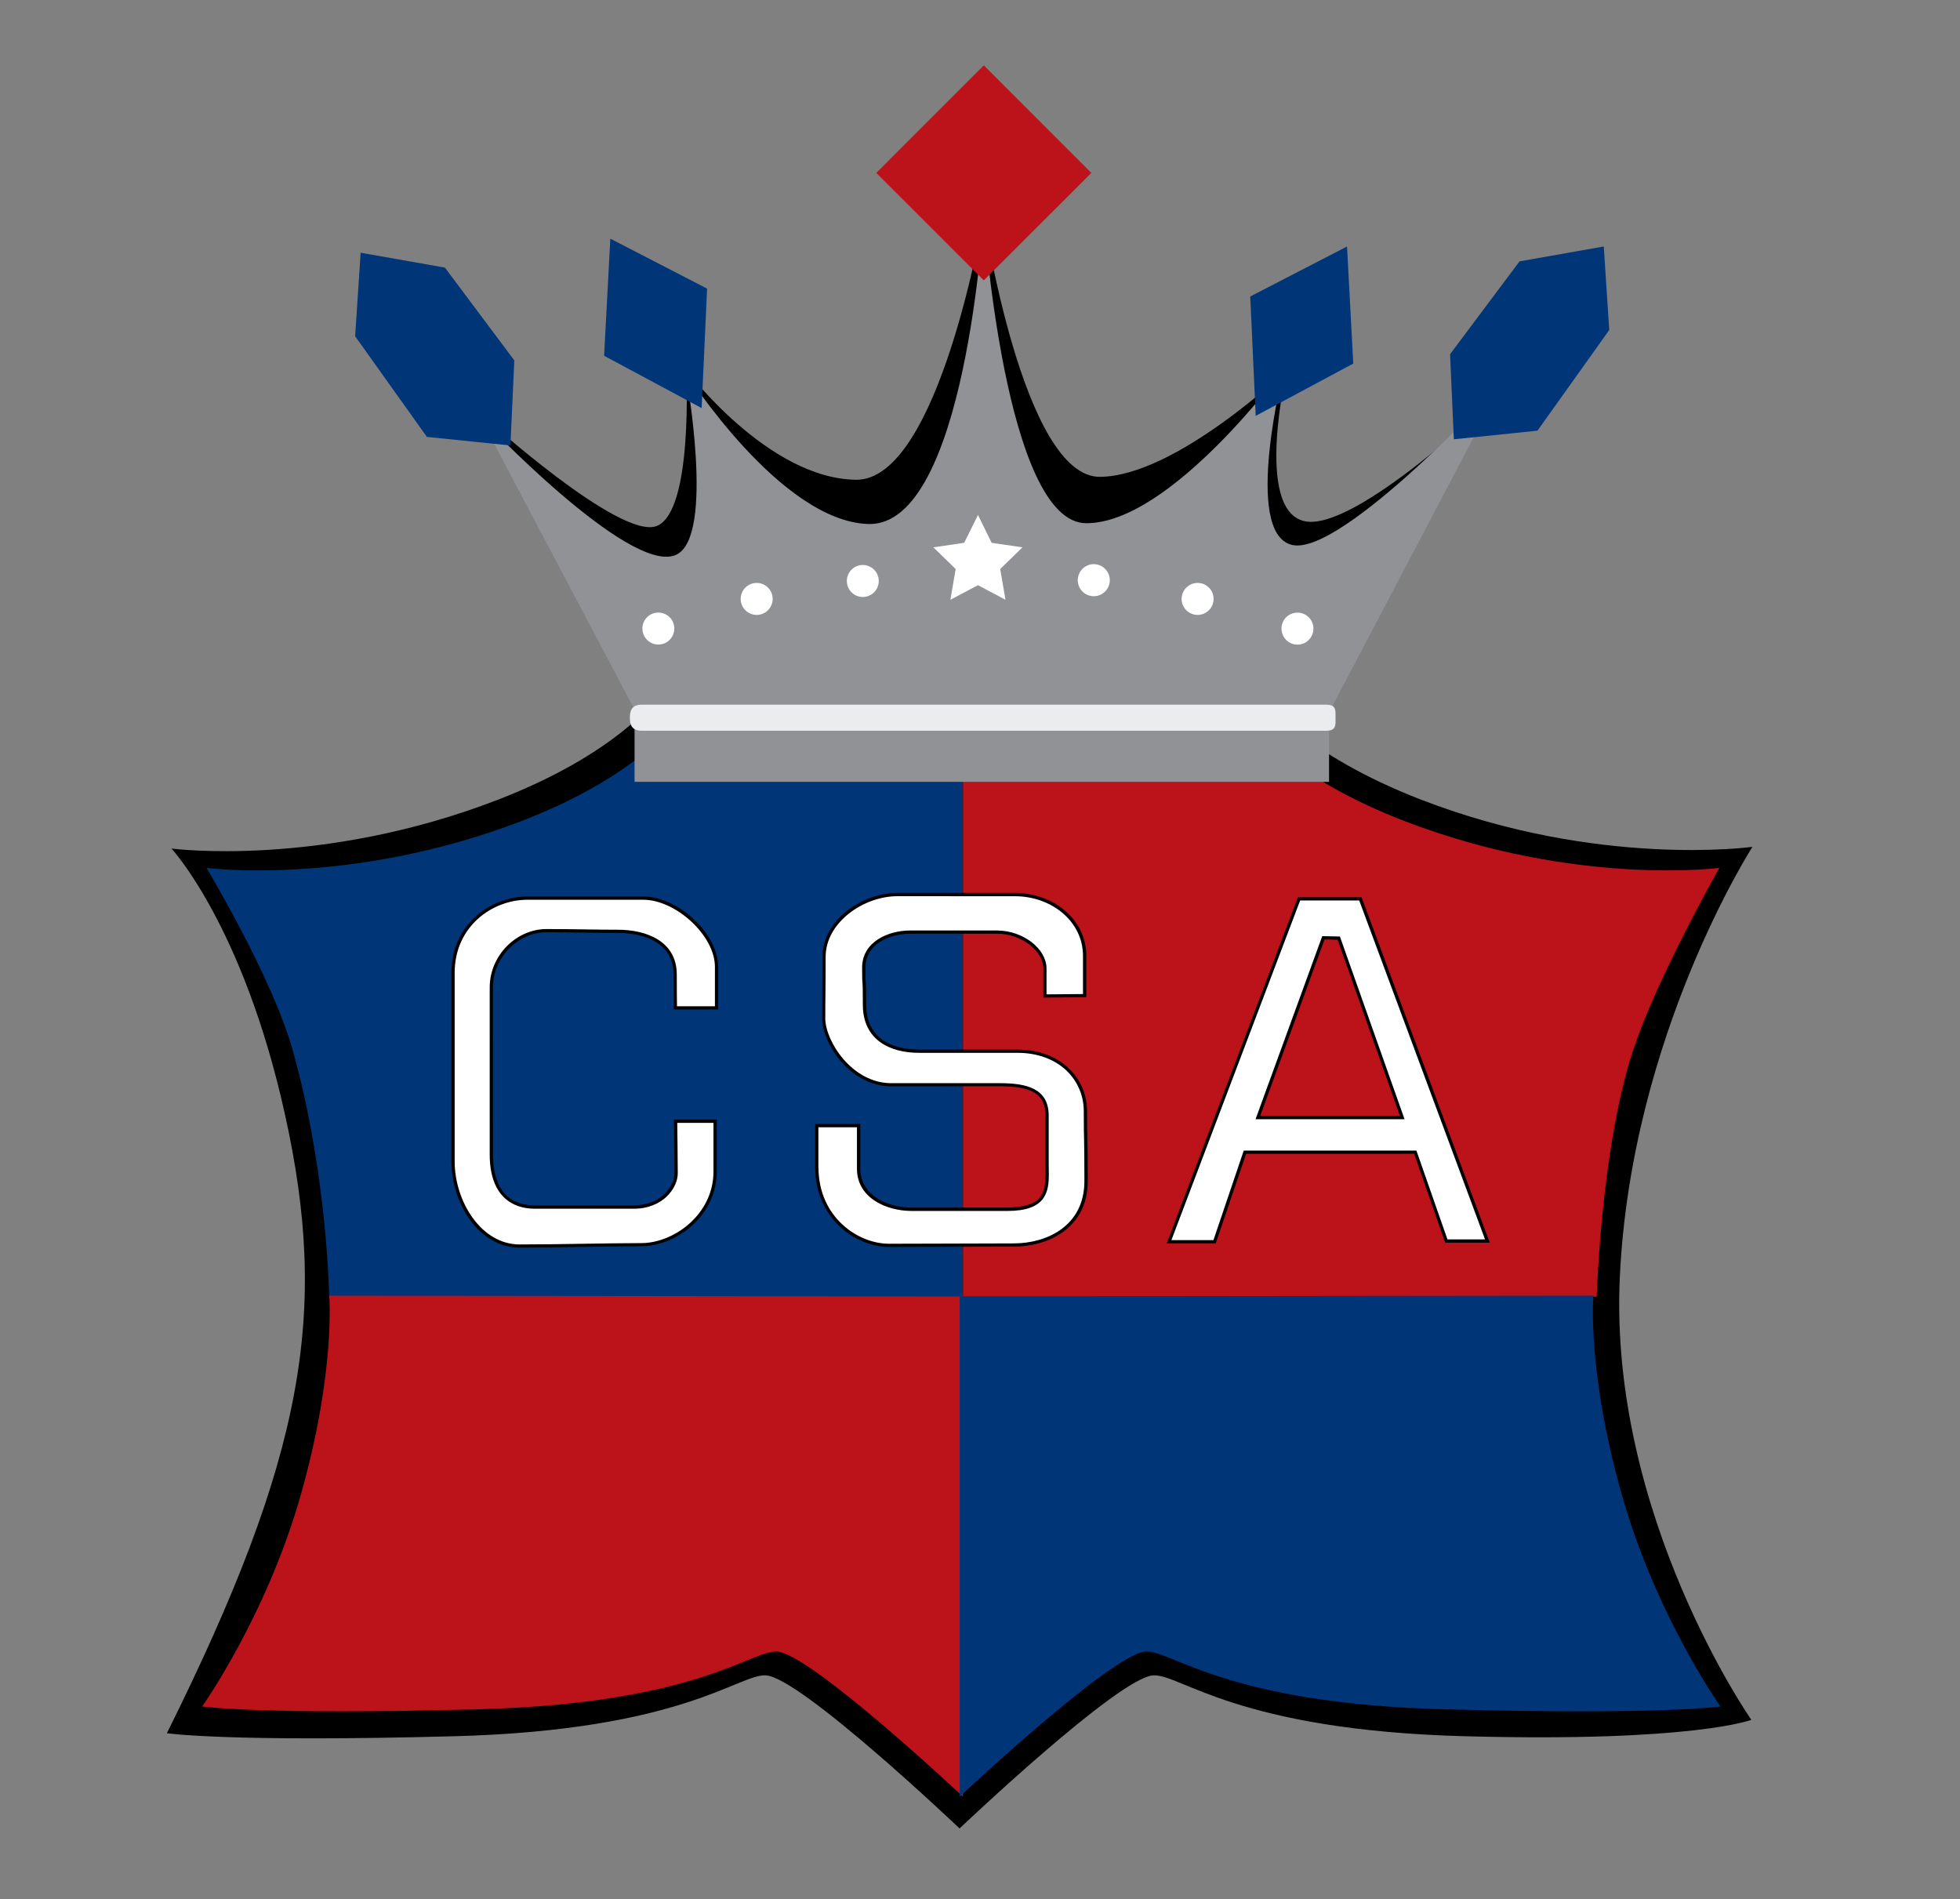 <?xml version="1.0" encoding="utf-8"?>
<!-- Generator: Adobe Illustrator 23.0.1, SVG Export Plug-In . SVG Version: 6.00 Build 0)  -->
<svg version="1.1" id="Capa_1" xmlns="http://www.w3.org/2000/svg" xmlns:xlink="http://www.w3.org/1999/xlink" x="0px" y="0px"
	 viewBox="0 0 612 592.99" style="enable-background:new 0 0 612 592.99;" xml:space="preserve">
<rect x="0" y="0" width="612" height="592.99" fill="#808080" stroke="none"/>
<style type="text/css">
	.st0{fill-rule:evenodd;clip-rule:evenodd;}
	.st1{fill-rule:evenodd;clip-rule:evenodd;fill:#909296;}
	.st2{fill-rule:evenodd;clip-rule:evenodd;fill:#003578;}
	.st3{fill-rule:evenodd;clip-rule:evenodd;fill:#BB1319;}
	.st4{fill-rule:evenodd;clip-rule:evenodd;fill:#003577;}
	.st5{fill-rule:evenodd;clip-rule:evenodd;fill:#FFFFFF;}
	.st6{fill-rule:evenodd;clip-rule:evenodd;fill:#EBECEE;}
	.st7{fill:#FFFFFF;}
	.st8{fill:none;}
</style>
<path class="st0" d="M505.78,398.77c-3.48,74.48,41.07,138.2,41.07,138.2s-18.11,7.03-89.41,5.12
	c-71.29-1.89-88.76-19.41-97.29-19.01c-10.75,0.48-60.53,47.8-60.53,47.8s-49.75-47.31-60.53-47.8
	c-8.52-0.4-26.02,17.12-97.29,19.01c-71.29,1.91-89.69-0.95-89.69-0.95c43.18-86.85,50.51-131.61,36.88-193.12
	c-13.02-58.99-35.45-83.09-35.45-83.09s46.5,6.18,101.92-15.23c37.08-14.33,49.29-31.38,49.29-31.38l94.87,0.47l94.86-0.47
	c0,0,12.23,17.06,49.31,31.38c55.42,21.41,103.41,14.7,103.41,14.7S509.31,323.19,505.78,398.77"/>
<path class="st0" d="M307.13,67.13c0,0-13.85,82.95-39.83,82.66c-27.53-0.33-53.04-34.28-53.04-34.28s2.3,44.08-9.16,48.7
	c-11.44,4.62-54.24-34.26-54.24-34.26l48.7,90.74l214.85,1l51.67-96.85c0,0-43.27,41.52-58.86,37.86
	c-15.62-3.66-5.42-47.18-5.42-47.18s-34.58,33.11-58.3,33.36C319.37,149.11,307.13,67.13,307.13,67.13"/>
<path class="st1" d="M307.13,67.13c0,0-5.57,97.36-35.97,96.48c-27.55-0.83-57.1-47.44-57.1-47.44s9.53,51.73-3.08,57.11
	c-14.56,6.25-61.08-43.05-61.08-43.05l47.78,90.46l217.7,1l53.88-102.48c0,0-50.21,54.58-65.82,50.93
	c-15.6-3.65-2.49-55.19-2.49-55.19s-35.36,48.41-61.75,48.41C313.72,163.36,307.13,67.13,307.13,67.13"/>
<path class="st2" d="M209.63,226.79c0,0-11.75,16.18-47.34,29.76c-53.21,20.28-97.83,14.42-97.83,14.42s20.69,34.37,27.03,57.25
	c10.83,38.89,11.28,76.64,11.28,76.64h197.9V227.24L209.63,226.79z"/>
<path class="st3" d="M63.12,532.79c0,0,20.23-28.4,30.98-66.71c10.76-38.32,8.69-61.55,8.69-61.55l197.9,0.23v156.2
	c0,0-47.77-44.86-58.11-45.31c-8.19-0.37-24.97,16.23-93.38,18.03C80.77,535.48,63.12,532.79,63.12,532.79"/>
<path class="st3" d="M391.74,226.79c0,0,11.72,16.18,47.33,29.76c53.17,20.28,97.8,14.42,97.8,14.42s-19.69,34.68-27.04,57.25
	c-9.95,30.52-11.26,76.64-11.26,76.64H300.68V227.24L391.74,226.79z"/>
<path class="st2" d="M537.21,532.79c0,0-20.23-28.4-30.97-66.71c-10.78-38.32-8.7-61.55-8.7-61.55l-197.87,0.23v156.2
	c0,0,47.77-44.86,58.11-45.31c8.16-0.37,24.94,16.23,93.36,18.03C519.56,535.48,537.21,532.79,537.21,532.79"/>
<polygon class="st3" points="340.77,53.99 307.19,87.54 273.62,53.99 307.19,20.4 "/>
<polygon class="st4" points="420.6,76.96 390.38,92.57 392.09,129.84 422.55,113.51 "/>
<polygon class="st4" points="452.78,110.59 453.96,137.15 480.06,134.47 502.48,103.04 500.77,76.96 474.47,81.6 "/>
<polygon class="st4" points="190.57,74.52 220.79,90.11 219.08,127.41 188.63,111.08 "/>
<polygon class="st4" points="160.59,112.52 159.38,139.08 133.3,136.41 110.89,104.99 112.61,78.91 138.92,83.55 "/>
<polygon class="st5" points="305.37,160.78 309.63,169.48 319.26,170.89 312.31,177.66 313.95,187.25 305.37,182.71 296.76,187.25 
	298.4,177.66 291.44,170.89 301.06,169.48 "/>
<path class="st5" d="M264.42,181.39c0-2.76,2.23-4.99,4.98-4.99c2.75,0,4.99,2.24,4.99,4.99c0,2.77-2.23,5-4.99,5
	C266.65,186.39,264.42,184.16,264.42,181.39"/>
<path class="st5" d="M336.53,181.14c0-2.74,2.25-5,5-5c2.75,0,5,2.26,5,5c0,2.77-2.24,5.01-5,5.01
	C338.78,186.15,336.53,183.92,336.53,181.14"/>
<path class="st5" d="M368.95,186.99c0-2.76,2.26-4.99,4.99-4.99c2.76,0,5,2.23,5,4.99c0,2.77-2.24,5-5,5
	C371.21,191.99,368.95,189.76,368.95,186.99"/>
<path class="st5" d="M400.14,196.25c0-2.77,2.23-4.97,4.99-4.97c2.75,0,4.98,2.2,4.98,4.97c0,2.77-2.22,5.02-4.98,5.02
	C402.37,201.27,400.14,199.02,400.14,196.25"/>
<path class="st5" d="M231.27,186.99c0-2.76,2.25-4.99,5-4.99c2.75,0,4.99,2.23,4.99,4.99c0,2.75-2.24,5-4.99,5
	C233.52,191.99,231.27,189.74,231.27,186.99"/>
<path class="st5" d="M200.58,196.24c0-2.76,2.24-4.98,4.99-4.98c2.76,0,4.98,2.22,4.98,4.98c0,2.75-2.22,5-4.98,5
	C202.82,201.25,200.58,198.99,200.58,196.24"/>
<rect x="198.14" y="227.03" class="st1" width="216.85" height="17.08"/>
<path class="st6" d="M417.02,224.09c0,2.23,0.26,4.06-2.89,4.06H200.43c-3.15,0-3.76-1.83-3.76-4.06c0-2.26,0.61-4.08,3.76-4.08
	h213.69C417.28,220.01,417.02,221.83,417.02,224.09"/>
<path class="st7" d="M210.89,314.67h12.84v-12.84c0-10.21-12.46-21.42-22.84-21.42h-36.21c-11.25,0-23.2,8.58-23.2,23.23v59.06
	c0,12.6,8.33,26.35,20.74,26.35c12.38,0,27.71-0.44,38.07-0.44c10.36,0,23-9.09,23-22.78v-15.75h-12.34c0,0,0.17,11.92,0.17,16.22
	c0,4.26-4.29,10.58-13.3,10.58h-30.89c-6.75,0-13.51-3.61-13.51-16.46V308.3c0-9.93,8.33-17.72,17.14-17.72
	c8.78,0,15.53,0.21,22.52,0.21c8.26,0,17.74,3.24,17.74,13.45C210.82,311.22,210.89,314.67,210.89,314.67"/>
<path class="st7" d="M326.27,310.96l12.41-0.11v-12.41c0-11.27-10.27-19.15-21.76-19.15h-36.75c-10.81,0-22.86,8.33-22.86,19.37
	c0,11.06-0.11,11.83-0.11,19.29c0,7.42,8.45,20.73,21.05,20.73h34.05c8.1,0,14.65,1.45,14.65,9.56v15.11
	c0,6.53,1.34,14.19-12.41,14.19h-29.97c-7.46,0-16.46-3.81-16.46-12.61v-13.52h-13.06v13.17c0,15.56,12.38,24.24,22.54,24.24
	c10.14,0,29.19-0.11,39.1-0.11c9.92,0,22.41-5.3,22.41-19.96c0-14.64-0.21-11.93-0.21-21.86c0-9.9-7.89-18.7-21.19-18.7h-30.88
	c-8.79,0-16.89-3.82-16.89-14.42s-0.23-4.05-0.23-11.72c0-7.67,7.89-11.03,14.42-11.03h27.26c7.89,0,14.88,5.62,14.88,11.25V310.96z
	"/>
<g>
	<path d="M140.96,362.68v-59.05c0.01-14.97,12.2-23.72,23.71-23.73h36.21c10.72,0.06,23.27,11.31,23.35,21.93v12.84v0.5h-13.35v-0.5
		l0.5,0l-0.5,0v0.5h-0.49l-0.02-0.49c0-0.01-0.07-3.47-0.07-10.46c-0.02-9.79-9.02-12.91-17.22-12.94c-6.99,0-13.75-0.22-22.52-0.22
		c-8.53,0.02-16.63,7.58-16.65,17.22c0,9.9,0,39.29,0.01,52.13c0.07,12.65,6.43,15.85,13,15.95c6.76-0.02,21.88-0.02,30.89-0.02
		c8.77-0.01,12.79-6.12,12.79-10.07c0-4.29-0.16-16.2-0.16-16.21l-0.02-0.52h13.38v0.51v15.76c-0.04,14.04-12.89,23.28-23.53,23.29
		c-10.35,0-25.68,0.43-38.06,0.43C149.38,389.5,140.97,375.48,140.96,362.68 M141.97,303.64v59.05
		c0.03,12.42,8.26,25.83,20.25,25.85c12.37,0,27.69-0.42,38.06-0.42c10.12-0.02,22.47-8.93,22.5-22.28v-15.26h-11.31
		c0.03,2.34,0.16,11.96,0.16,15.72c0,4.57-4.54,11.09-13.81,11.09h-30.89c-6.95-0.02-14.01-3.91-14.02-16.96V308.3
		c0.01-10.21,8.55-18.23,17.66-18.23c8.78,0,15.53,0.21,22.52,0.21c8.33,0.02,18.22,3.33,18.23,13.96c0,5.46,0.05,8.77,0.07,9.94
		h11.84v-12.34c-0.02-9.84-12.29-20.9-22.33-20.92h-36.21C153.65,280.93,142,289.28,141.97,303.64"/>
	<path d="M254.55,364.59v-13.17v-0.51h14.08v0.51v13.5c0.02,8.39,8.63,12.11,15.96,12.11h29.97c11.3-0.12,11.81-4.9,11.93-10.44
		c0-1.07-0.03-2.16-0.03-3.23v-15.12c-0.01-7.69-6.02-9.01-14.14-9.08c-8.13,0-21.41,0-34.05,0.02
		c-12.99-0.08-21.53-13.5-21.55-21.23c0-7.48,0.1-8.23,0.1-19.29c0.05-11.45,12.33-19.87,23.37-19.88h36.75
		c11.71,0.01,22.24,8.04,22.26,19.65v12.42v0.5l-12.91,0.11v-0.5v0.5l-0.51,0v-0.5v-8.69c-0.02-5.2-6.69-10.74-14.37-10.74h-27.26
		c-6.42,0-13.9,3.29-13.91,10.52c0,7.62,0.22,1.1,0.22,11.72c0.04,10.26,7.71,13.86,16.39,13.93h30.88
		c13.53,0.02,21.68,9.01,21.7,19.18c0,9.9,0.21,7.22,0.21,21.87c0,15.03-12.84,20.46-22.92,20.47c-9.9,0-28.95,0.11-39.1,0.11
		C267.19,389.31,254.56,380.44,254.55,364.59 M255.57,364.59c0.03,15.26,12.15,23.73,22.02,23.73c10.14,0.01,29.2-0.11,39.1-0.11
		c9.8-0.03,21.89-5.15,21.91-19.45c0-14.62-0.2-11.93-0.2-21.87c-0.02-9.61-7.64-18.16-20.7-18.18h-30.88
		c-8.89-0.01-17.38-4.01-17.4-14.93c0-10.57-0.23-4-0.23-11.72c0.04-8.1,8.27-11.53,14.93-11.54h27.26
		c8.11,0.03,15.32,5.71,15.39,11.76v8.18l11.39-0.1v-11.92c-0.02-10.92-9.98-18.62-21.24-18.62c-9.46-0.01-25.93-0.01-36.75-0.01
		c-10.58,0.02-22.33,8.22-22.37,18.87c0,11.06-0.11,11.84-0.11,19.29c0.03,7.12,8.33,20.19,20.56,20.22h34.05
		c8.07,0.01,15.13,1.55,15.15,10.07v15.12c0,1.05,0.04,2.15,0.04,3.23c0,2.83-0.22,5.67-2.03,7.91c-1.81,2.2-5.11,3.57-10.93,3.56
		h-29.97c-7.57-0.02-16.95-3.89-16.98-13.14v-10.05v-2.94h-12.04V364.59z"/>
	<path class="st7" d="M424.77,280.64h-19.16l-40.57,107.07h14.19l9.48-27.97h53.18l9.69,27.74h12.84L424.77,280.64z M392.77,348.93
		l20.45-56.13l4.79,0.11l19.82,56.02H392.77z"/>
</g>
<path d="M364.3,388.21l40.97-108.08h19.52v0.51l-0.49,0.17l0.49-0.17v-0.51h0.35l40.03,107.86h-13.93l-9.68-27.75H389.1l-9.5,27.97
	H364.3z M365.76,387.2h13.13l9.46-27.96h53.92l9.69,27.73h11.74l-39.29-105.82h-18.45L365.76,387.2z M392.76,349.44v-0.51l0.47,0.18
	l-0.47-0.18V349.44h-0.72l20.82-57.15l0.37,0l5.15,0.11l20.18,57.04H392.76z M437.12,348.43l-19.46-55.01l-4.08-0.1l-20.09,55.11
	H437.12z"/>
<rect class="st8" width="612" height="792"/>
</svg>
